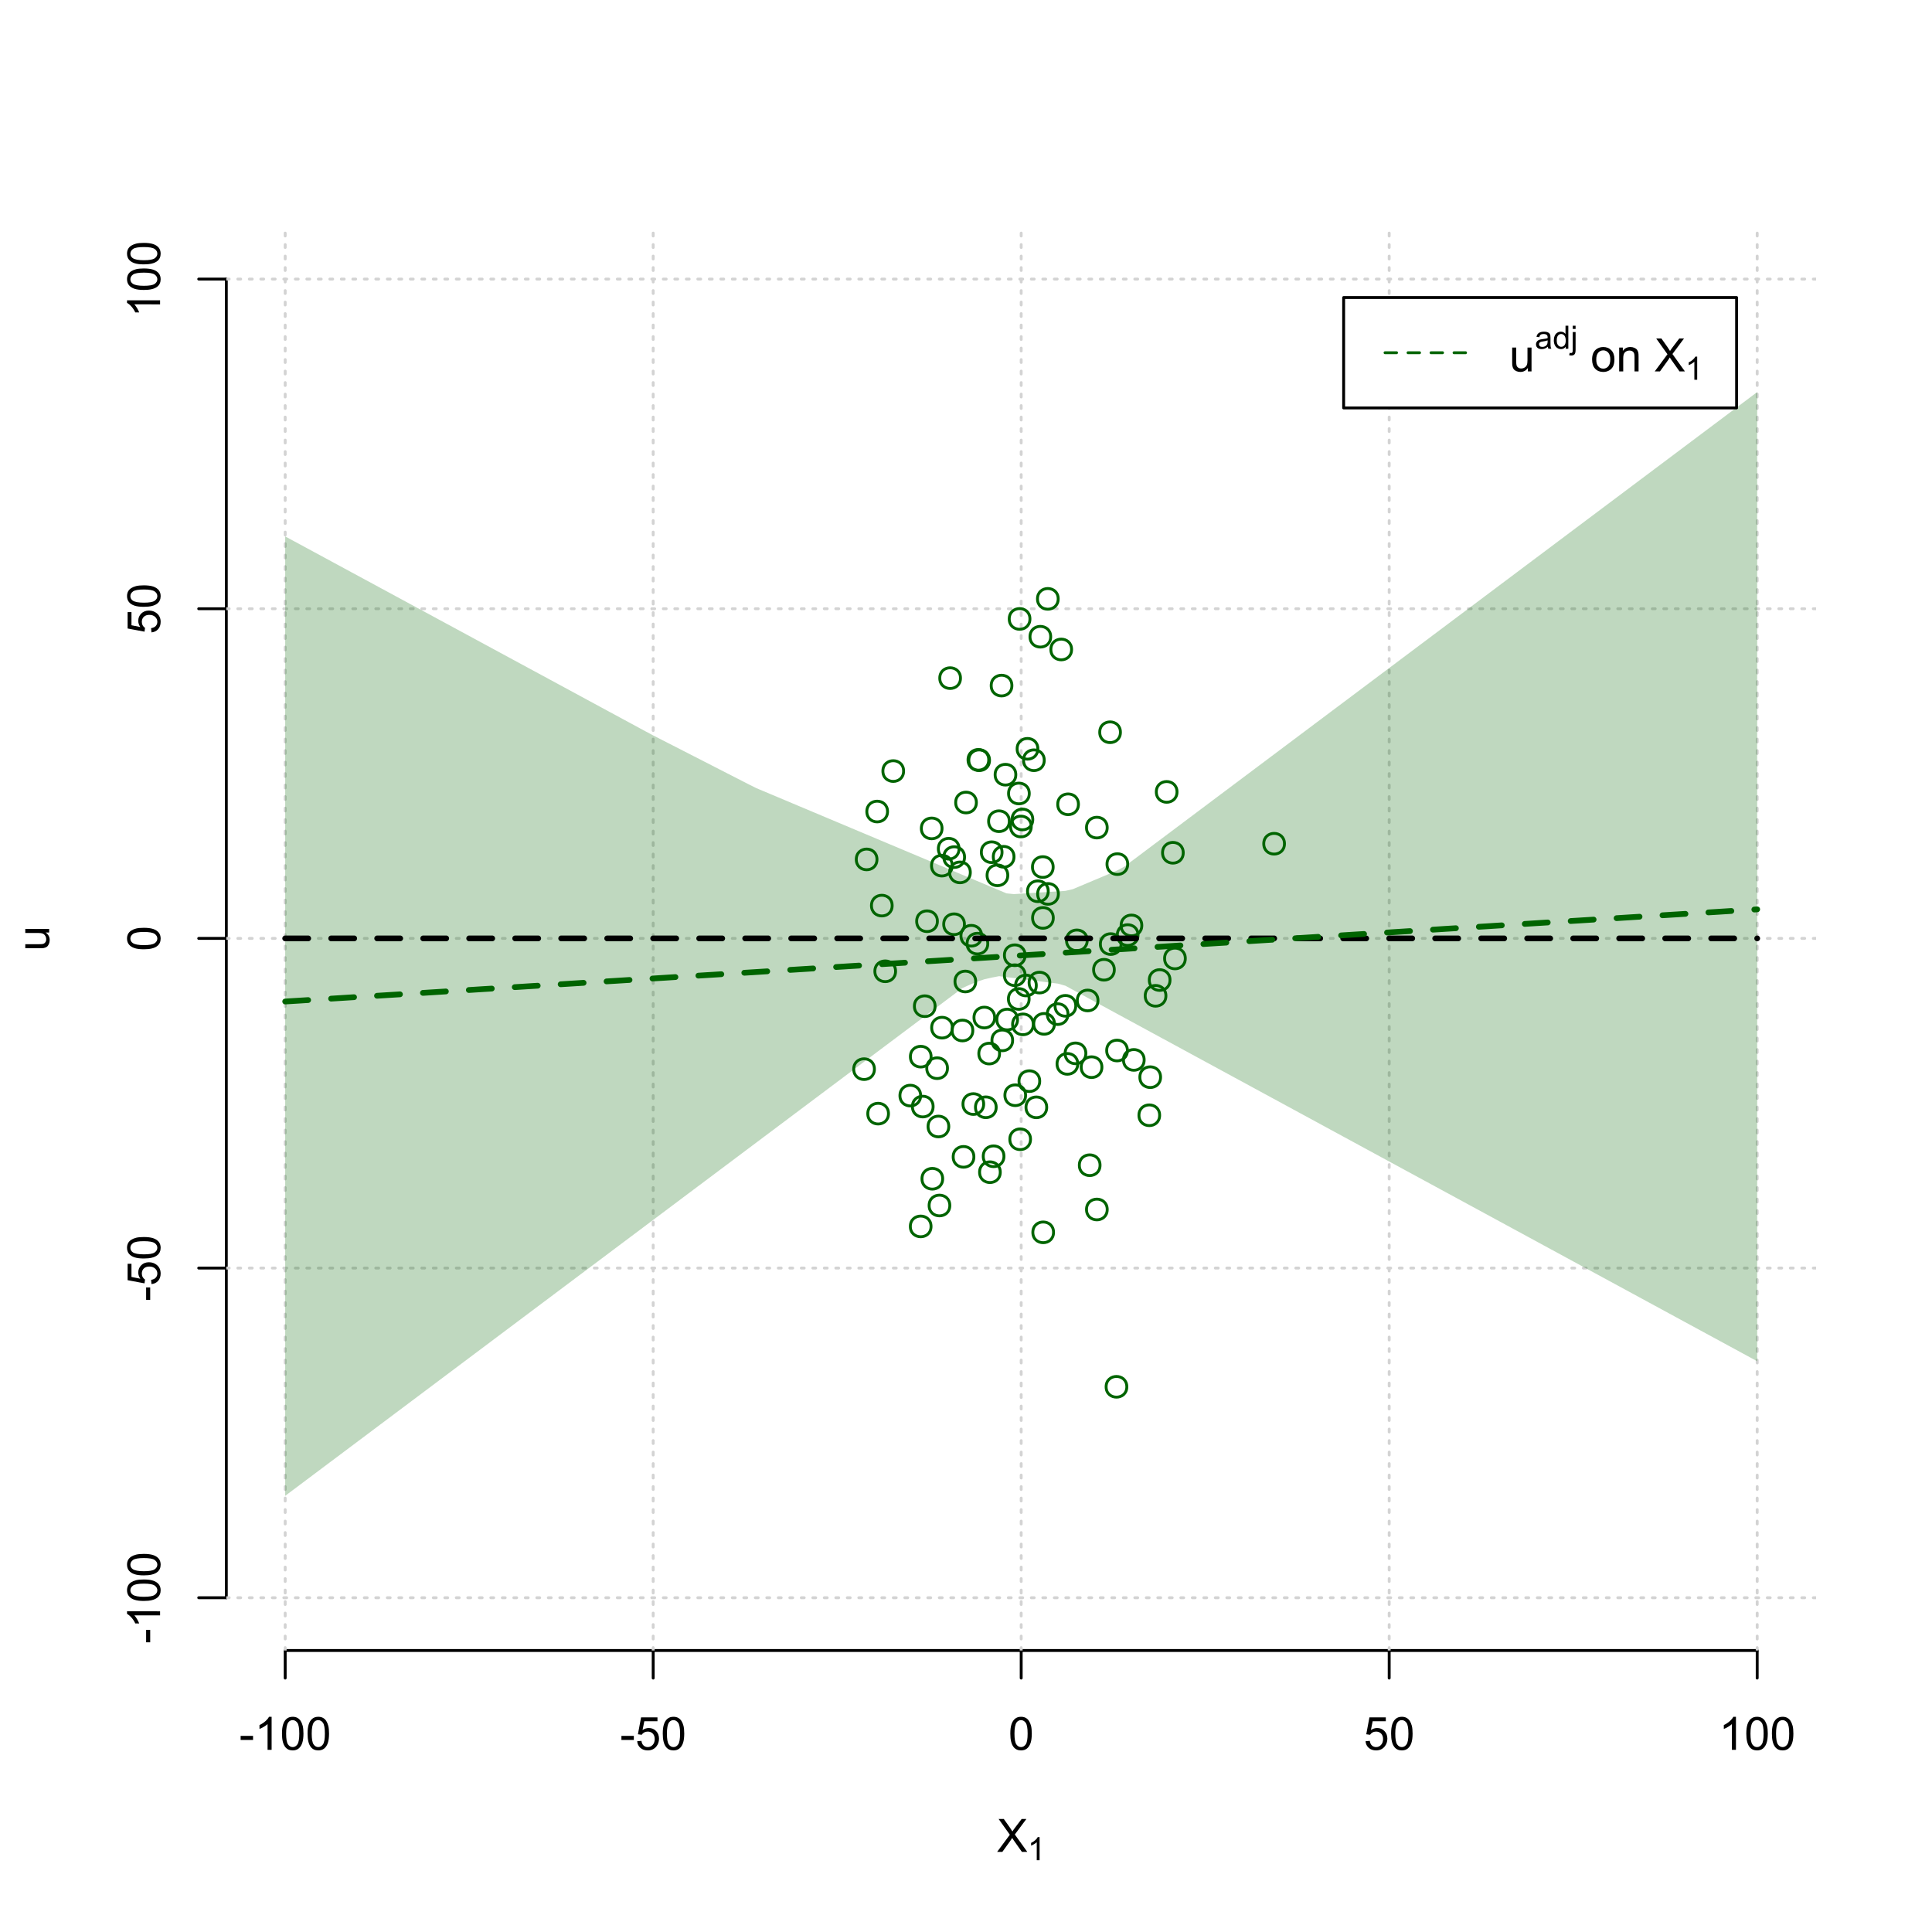 <?xml version="1.0" encoding="UTF-8"?>
<svg xmlns="http://www.w3.org/2000/svg" xmlns:xlink="http://www.w3.org/1999/xlink" width="504pt" height="504pt" viewBox="0 0 504 504" version="1.1">
<defs>
<g>
<symbol overflow="visible" id="glyph0-0">
<path style="stroke:none;" d="M 1.5 0 L 1.5 -7.5 L 7.5 -7.5 L 7.5 0 Z M 1.688 -0.188 L 7.312 -0.188 L 7.312 -7.312 L 1.688 -7.312 Z M 1.688 -0.188 "/>
</symbol>
<symbol overflow="visible" id="glyph0-1">
<path style="stroke:none;" d="M 0.055 0 L 3.375 -4.477 L 0.445 -8.59 L 1.797 -8.59 L 3.359 -6.387 C 3.68 -5.93 3.91 -5.578 4.047 -5.332 C 4.238 -5.645 4.465 -5.969 4.727 -6.312 L 6.457 -8.59 L 7.695 -8.59 L 4.676 -4.539 L 7.93 0 L 6.523 0 L 4.359 -3.062 C 4.238 -3.238 4.113 -3.43 3.984 -3.641 C 3.789 -3.324 3.652 -3.109 3.574 -2.992 L 1.418 0 Z M 0.055 0 "/>
</symbol>
<symbol overflow="visible" id="glyph0-2">
<path style="stroke:none;" d="M 0.383 -2.578 L 0.383 -3.641 L 3.621 -3.641 L 3.621 -2.578 Z M 0.383 -2.578 "/>
</symbol>
<symbol overflow="visible" id="glyph0-3">
<path style="stroke:none;" d="M 4.469 0 L 3.414 0 L 3.414 -6.719 C 3.16 -6.477 2.828 -6.234 2.414 -5.996 C 2 -5.75 1.629 -5.57 1.305 -5.449 L 1.305 -6.469 C 1.895 -6.742 2.41 -7.078 2.852 -7.477 C 3.293 -7.871 3.605 -8.254 3.789 -8.625 L 4.469 -8.625 Z M 4.469 0 "/>
</symbol>
<symbol overflow="visible" id="glyph0-4">
<path style="stroke:none;" d="M 0.5 -4.234 C 0.496 -5.246 0.602 -6.062 0.812 -6.688 C 1.02 -7.305 1.328 -7.785 1.742 -8.121 C 2.148 -8.457 2.668 -8.625 3.297 -8.625 C 3.758 -8.625 4.164 -8.531 4.512 -8.348 C 4.855 -8.16 5.141 -7.891 5.371 -7.543 C 5.594 -7.191 5.773 -6.766 5.906 -6.266 C 6.035 -5.762 6.098 -5.086 6.102 -4.234 C 6.098 -3.227 5.996 -2.414 5.789 -1.797 C 5.578 -1.176 5.266 -0.695 4.859 -0.359 C 4.445 -0.02 3.926 0.145 3.297 0.148 C 2.465 0.145 1.816 -0.148 1.348 -0.742 C 0.781 -1.457 0.496 -2.621 0.5 -4.234 Z M 1.582 -4.234 C 1.582 -2.824 1.746 -1.887 2.074 -1.418 C 2.402 -0.949 2.809 -0.715 3.297 -0.719 C 3.777 -0.715 4.184 -0.949 4.52 -1.422 C 4.848 -1.887 5.016 -2.824 5.016 -4.234 C 5.016 -5.648 4.848 -6.59 4.52 -7.055 C 4.184 -7.516 3.773 -7.746 3.289 -7.75 C 2.801 -7.746 2.414 -7.543 2.125 -7.137 C 1.762 -6.613 1.582 -5.645 1.582 -4.234 Z M 1.582 -4.234 "/>
</symbol>
<symbol overflow="visible" id="glyph0-5">
<path style="stroke:none;" d="M 0.5 -2.25 L 1.605 -2.344 C 1.684 -1.805 1.871 -1.398 2.176 -1.125 C 2.473 -0.852 2.836 -0.715 3.258 -0.719 C 3.766 -0.715 4.195 -0.906 4.547 -1.293 C 4.898 -1.672 5.074 -2.18 5.074 -2.82 C 5.074 -3.414 4.902 -3.891 4.566 -4.242 C 4.227 -4.59 3.785 -4.762 3.242 -4.766 C 2.898 -4.762 2.594 -4.684 2.32 -4.531 C 2.047 -4.375 1.832 -4.176 1.676 -3.93 L 0.688 -4.062 L 1.516 -8.473 L 5.789 -8.473 L 5.789 -7.465 L 2.359 -7.465 L 1.898 -5.156 C 2.414 -5.516 2.953 -5.695 3.523 -5.695 C 4.27 -5.695 4.902 -5.434 5.422 -4.914 C 5.934 -4.395 6.191 -3.727 6.195 -2.914 C 6.191 -2.133 5.965 -1.461 5.516 -0.898 C 4.961 -0.199 4.211 0.145 3.258 0.148 C 2.477 0.145 1.836 -0.07 1.344 -0.508 C 0.844 -0.941 0.562 -1.523 0.5 -2.25 Z M 0.5 -2.25 "/>
</symbol>
<symbol overflow="visible" id="glyph0-6">
<path style="stroke:none;" d="M 4.867 0 L 4.867 -0.914 C 4.379 -0.211 3.723 0.141 2.895 0.141 C 2.527 0.141 2.184 0.07 1.867 -0.07 C 1.547 -0.211 1.309 -0.387 1.156 -0.602 C 1 -0.812 0.895 -1.074 0.832 -1.383 C 0.785 -1.59 0.762 -1.918 0.766 -2.367 L 0.766 -6.223 L 1.82 -6.223 L 1.82 -2.773 C 1.816 -2.219 1.84 -1.848 1.887 -1.656 C 1.949 -1.379 2.09 -1.16 2.309 -1.004 C 2.523 -0.84 2.789 -0.762 3.105 -0.766 C 3.418 -0.762 3.715 -0.844 3.996 -1.008 C 4.273 -1.172 4.469 -1.391 4.586 -1.672 C 4.699 -1.949 4.758 -2.355 4.758 -2.891 L 4.758 -6.223 L 5.812 -6.223 L 5.812 0 Z M 4.867 0 "/>
</symbol>
<symbol overflow="visible" id="glyph0-7">
<path style="stroke:none;" d=""/>
</symbol>
<symbol overflow="visible" id="glyph0-8">
<path style="stroke:none;" d="M 0.398 -3.109 C 0.398 -4.262 0.719 -5.117 1.359 -5.672 C 1.895 -6.133 2.547 -6.363 3.316 -6.363 C 4.172 -6.363 4.871 -6.082 5.414 -5.52 C 5.953 -4.957 6.223 -4.184 6.227 -3.199 C 6.223 -2.398 6.102 -1.766 5.867 -1.309 C 5.625 -0.848 5.277 -0.492 4.82 -0.238 C 4.359 0.016 3.859 0.141 3.316 0.141 C 2.441 0.141 1.734 -0.137 1.203 -0.695 C 0.664 -1.254 0.398 -2.059 0.398 -3.109 Z M 1.484 -3.109 C 1.48 -2.309 1.656 -1.711 2.004 -1.32 C 2.348 -0.922 2.785 -0.727 3.316 -0.727 C 3.84 -0.727 4.273 -0.926 4.621 -1.324 C 4.969 -1.723 5.145 -2.328 5.145 -3.148 C 5.145 -3.914 4.969 -4.496 4.617 -4.895 C 4.266 -5.289 3.832 -5.488 3.316 -5.492 C 2.785 -5.488 2.348 -5.293 2.004 -4.898 C 1.656 -4.5 1.48 -3.902 1.484 -3.109 Z M 1.484 -3.109 "/>
</symbol>
<symbol overflow="visible" id="glyph0-9">
<path style="stroke:none;" d="M 0.789 0 L 0.789 -6.223 L 1.742 -6.223 L 1.742 -5.336 C 2.195 -6.02 2.855 -6.363 3.719 -6.363 C 4.09 -6.363 4.434 -6.293 4.754 -6.16 C 5.066 -6.023 5.305 -5.848 5.461 -5.633 C 5.617 -5.41 5.727 -5.152 5.789 -4.852 C 5.828 -4.656 5.848 -4.312 5.848 -3.828 L 5.848 0 L 4.793 0 L 4.793 -3.785 C 4.793 -4.215 4.75 -4.535 4.668 -4.75 C 4.586 -4.961 4.441 -5.129 4.234 -5.258 C 4.023 -5.383 3.777 -5.449 3.5 -5.449 C 3.047 -5.449 2.66 -5.305 2.332 -5.02 C 2.004 -4.734 1.84 -4.195 1.844 -3.398 L 1.844 0 Z M 0.789 0 "/>
</symbol>
<symbol overflow="visible" id="glyph1-0">
<path style="stroke:none;" d="M 1.051 0 L 1.051 -5.25 L 5.25 -5.25 L 5.25 0 Z M 1.18 -0.133 L 5.117 -0.133 L 5.117 -5.117 L 1.18 -5.117 Z M 1.18 -0.133 "/>
</symbol>
<symbol overflow="visible" id="glyph1-1">
<path style="stroke:none;" d="M 3.129 0 L 2.391 0 L 2.391 -4.703 C 2.211 -4.531 1.977 -4.363 1.691 -4.195 C 1.398 -4.023 1.141 -3.895 0.914 -3.812 L 0.914 -4.527 C 1.328 -4.719 1.688 -4.953 1.996 -5.234 C 2.305 -5.508 2.523 -5.777 2.652 -6.039 L 3.129 -6.039 Z M 3.129 0 "/>
</symbol>
<symbol overflow="visible" id="glyph1-2">
<path style="stroke:none;" d="M 3.395 -0.539 C 3.117 -0.305 2.855 -0.137 2.605 -0.043 C 2.352 0.051 2.082 0.094 1.793 0.098 C 1.312 0.094 0.941 -0.02 0.688 -0.25 C 0.43 -0.48 0.305 -0.781 0.305 -1.148 C 0.305 -1.359 0.352 -1.551 0.449 -1.73 C 0.543 -1.902 0.668 -2.047 0.828 -2.156 C 0.984 -2.262 1.164 -2.34 1.363 -2.398 C 1.504 -2.434 1.723 -2.473 2.02 -2.512 C 2.609 -2.578 3.047 -2.664 3.336 -2.766 C 3.336 -2.867 3.34 -2.93 3.34 -2.957 C 3.34 -3.258 3.27 -3.469 3.129 -3.594 C 2.941 -3.758 2.66 -3.844 2.289 -3.844 C 1.941 -3.844 1.684 -3.781 1.52 -3.66 C 1.348 -3.535 1.227 -3.32 1.152 -3.016 L 0.43 -3.113 C 0.492 -3.418 0.602 -3.668 0.754 -3.863 C 0.902 -4.051 1.121 -4.199 1.406 -4.301 C 1.688 -4.402 2.016 -4.453 2.395 -4.453 C 2.766 -4.453 3.066 -4.406 3.301 -4.32 C 3.527 -4.23 3.699 -4.121 3.812 -3.992 C 3.918 -3.855 3.996 -3.691 4.043 -3.492 C 4.066 -3.363 4.078 -3.133 4.082 -2.809 L 4.082 -1.824 C 4.078 -1.137 4.094 -0.703 4.129 -0.523 C 4.156 -0.336 4.219 -0.164 4.316 0 L 3.543 0 C 3.465 -0.152 3.414 -0.332 3.395 -0.539 Z M 3.336 -2.188 C 3.062 -2.074 2.66 -1.98 2.129 -1.906 C 1.82 -1.859 1.605 -1.812 1.484 -1.758 C 1.355 -1.703 1.258 -1.621 1.191 -1.52 C 1.121 -1.41 1.09 -1.293 1.09 -1.168 C 1.09 -0.969 1.164 -0.805 1.312 -0.676 C 1.461 -0.543 1.68 -0.48 1.969 -0.48 C 2.25 -0.48 2.5 -0.539 2.727 -0.664 C 2.945 -0.785 3.109 -0.957 3.215 -1.176 C 3.293 -1.34 3.332 -1.586 3.336 -1.914 Z M 3.336 -2.188 "/>
</symbol>
<symbol overflow="visible" id="glyph1-3">
<path style="stroke:none;" d="M 3.379 0 L 3.379 -0.551 C 3.102 -0.121 2.695 0.094 2.16 0.098 C 1.812 0.094 1.492 0 1.203 -0.188 C 0.906 -0.379 0.68 -0.645 0.523 -0.988 C 0.359 -1.328 0.281 -1.723 0.285 -2.172 C 0.281 -2.605 0.355 -3 0.504 -3.355 C 0.648 -3.707 0.863 -3.977 1.156 -4.168 C 1.441 -4.355 1.766 -4.453 2.129 -4.453 C 2.387 -4.453 2.621 -4.395 2.828 -4.285 C 3.031 -4.172 3.199 -4.031 3.332 -3.855 L 3.332 -6.012 L 4.066 -6.012 L 4.066 0 Z M 1.047 -2.172 C 1.043 -1.613 1.16 -1.195 1.398 -0.922 C 1.629 -0.641 1.906 -0.504 2.23 -0.508 C 2.551 -0.504 2.824 -0.637 3.051 -0.902 C 3.273 -1.168 3.387 -1.57 3.391 -2.113 C 3.387 -2.707 3.273 -3.145 3.047 -3.426 C 2.816 -3.703 2.531 -3.844 2.199 -3.844 C 1.867 -3.844 1.594 -3.707 1.375 -3.441 C 1.152 -3.168 1.043 -2.746 1.047 -2.172 Z M 1.047 -2.172 "/>
</symbol>
<symbol overflow="visible" id="glyph1-4">
<path style="stroke:none;" d="M 0.551 -5.156 L 0.551 -6.012 L 1.289 -6.012 L 1.289 -5.156 Z M -0.387 1.691 L -0.246 1.062 C -0.098 1.098 0.016 1.117 0.102 1.121 C 0.25 1.117 0.363 1.066 0.438 0.969 C 0.512 0.867 0.551 0.621 0.551 0.223 L 0.551 -4.355 L 1.289 -4.355 L 1.289 0.238 C 1.289 0.773 1.219 1.148 1.078 1.359 C 0.898 1.633 0.602 1.77 0.191 1.77 C -0.008 1.77 -0.199 1.742 -0.387 1.691 Z M -0.387 1.691 "/>
</symbol>
<symbol overflow="visible" id="glyph2-0">
<path style="stroke:none;" d="M 0 -1.5 L -7.5 -1.5 L -7.5 -7.5 L 0 -7.5 Z M -0.188 -1.688 L -0.188 -7.312 L -7.312 -7.312 L -7.312 -1.688 Z M -0.188 -1.688 "/>
</symbol>
<symbol overflow="visible" id="glyph2-1">
<path style="stroke:none;" d="M 0 -4.867 L -0.914 -4.867 C -0.211 -4.379 0.141 -3.723 0.141 -2.895 C 0.141 -2.527 0.07 -2.184 -0.07 -1.867 C -0.211 -1.547 -0.387 -1.309 -0.598 -1.156 C -0.809 -1 -1.07 -0.895 -1.383 -0.832 C -1.59 -0.789 -1.918 -0.766 -2.367 -0.77 L -6.223 -0.77 L -6.223 -1.824 L -2.773 -1.824 C -2.219 -1.82 -1.848 -1.844 -1.656 -1.887 C -1.379 -1.949 -1.16 -2.09 -1.004 -2.309 C -0.84 -2.523 -0.762 -2.789 -0.766 -3.105 C -0.762 -3.418 -0.844 -3.715 -1.008 -3.996 C -1.172 -4.273 -1.391 -4.469 -1.672 -4.586 C -1.945 -4.699 -2.352 -4.758 -2.887 -4.758 L -6.223 -4.758 L -6.223 -5.812 L 0 -5.812 Z M 0 -4.867 "/>
</symbol>
<symbol overflow="visible" id="glyph2-2">
<path style="stroke:none;" d="M -2.578 -0.383 L -3.641 -0.383 L -3.641 -3.621 L -2.578 -3.621 Z M -2.578 -0.383 "/>
</symbol>
<symbol overflow="visible" id="glyph2-3">
<path style="stroke:none;" d="M 0 -4.469 L 0 -3.414 L -6.719 -3.418 C -6.477 -3.16 -6.234 -2.828 -5.996 -2.418 C -5.75 -2.004 -5.57 -1.633 -5.449 -1.309 L -6.469 -1.309 C -6.742 -1.895 -7.078 -2.41 -7.477 -2.852 C -7.871 -3.293 -8.254 -3.605 -8.625 -3.793 L -8.625 -4.473 Z M 0 -4.469 "/>
</symbol>
<symbol overflow="visible" id="glyph2-4">
<path style="stroke:none;" d="M -4.234 -0.5 C -5.246 -0.496 -6.062 -0.602 -6.688 -0.812 C -7.305 -1.02 -7.785 -1.328 -8.121 -1.742 C -8.457 -2.152 -8.625 -2.672 -8.625 -3.301 C -8.625 -3.758 -8.531 -4.164 -8.348 -4.512 C -8.16 -4.859 -7.891 -5.145 -7.543 -5.371 C -7.191 -5.594 -6.766 -5.773 -6.266 -5.906 C -5.762 -6.035 -5.086 -6.098 -4.234 -6.102 C -3.223 -6.098 -2.41 -5.996 -1.793 -5.789 C -1.176 -5.578 -0.695 -5.266 -0.359 -4.859 C -0.02 -4.445 0.145 -3.926 0.148 -3.297 C 0.145 -2.465 -0.148 -1.816 -0.742 -1.348 C -1.457 -0.781 -2.621 -0.496 -4.234 -0.5 Z M -4.234 -1.582 C -2.824 -1.582 -1.887 -1.746 -1.418 -2.074 C -0.949 -2.402 -0.715 -2.809 -0.719 -3.297 C -0.715 -3.777 -0.949 -4.184 -1.422 -4.52 C -1.887 -4.848 -2.824 -5.016 -4.234 -5.016 C -5.648 -5.016 -6.59 -4.848 -7.055 -4.52 C -7.516 -4.188 -7.746 -3.777 -7.75 -3.289 C -7.746 -2.801 -7.543 -2.414 -7.137 -2.129 C -6.613 -1.762 -5.645 -1.582 -4.234 -1.582 Z M -4.234 -1.582 "/>
</symbol>
<symbol overflow="visible" id="glyph2-5">
<path style="stroke:none;" d="M -2.25 -0.5 L -2.344 -1.605 C -1.805 -1.684 -1.398 -1.871 -1.125 -2.176 C -0.852 -2.473 -0.715 -2.836 -0.719 -3.258 C -0.715 -3.766 -0.906 -4.195 -1.293 -4.547 C -1.672 -4.898 -2.18 -5.074 -2.816 -5.074 C -3.414 -5.074 -3.891 -4.902 -4.242 -4.566 C -4.59 -4.227 -4.762 -3.785 -4.766 -3.242 C -4.762 -2.898 -4.684 -2.594 -4.531 -2.32 C -4.375 -2.047 -4.176 -1.832 -3.93 -1.676 L -4.062 -0.688 L -8.473 -1.52 L -8.473 -5.789 L -7.465 -5.789 L -7.465 -2.363 L -5.156 -1.898 C -5.516 -2.414 -5.695 -2.953 -5.695 -3.523 C -5.695 -4.27 -5.434 -4.902 -4.914 -5.422 C -4.395 -5.934 -3.727 -6.191 -2.91 -6.195 C -2.133 -6.191 -1.461 -5.965 -0.895 -5.516 C -0.199 -4.961 0.145 -4.211 0.148 -3.258 C 0.145 -2.477 -0.07 -1.836 -0.508 -1.344 C -0.941 -0.848 -1.523 -0.566 -2.25 -0.5 Z M -2.25 -0.5 "/>
</symbol>
</g>
<clipPath id="clip1">
  <path d="M 74 59.039 L 75 59.039 L 75 430.559 L 74 430.559 Z M 74 59.039 "/>
</clipPath>
<clipPath id="clip2">
  <path d="M 170 59.039 L 171 59.039 L 171 430.559 L 170 430.559 Z M 170 59.039 "/>
</clipPath>
<clipPath id="clip3">
  <path d="M 266 59.039 L 267 59.039 L 267 430.559 L 266 430.559 Z M 266 59.039 "/>
</clipPath>
<clipPath id="clip4">
  <path d="M 362 59.039 L 363 59.039 L 363 430.559 L 362 430.559 Z M 362 59.039 "/>
</clipPath>
<clipPath id="clip5">
  <path d="M 458 59.039 L 459 59.039 L 459 430.559 L 458 430.559 Z M 458 59.039 "/>
</clipPath>
<clipPath id="clip6">
  <path d="M 59.039 416 L 473.758 416 L 473.758 418 L 59.039 418 Z M 59.039 416 "/>
</clipPath>
<clipPath id="clip7">
  <path d="M 59.039 330 L 473.758 330 L 473.758 332 L 59.039 332 Z M 59.039 330 "/>
</clipPath>
<clipPath id="clip8">
  <path d="M 59.039 244 L 473.758 244 L 473.758 246 L 59.039 246 Z M 59.039 244 "/>
</clipPath>
<clipPath id="clip9">
  <path d="M 59.039 158 L 473.758 158 L 473.758 160 L 59.039 160 Z M 59.039 158 "/>
</clipPath>
<clipPath id="clip10">
  <path d="M 59.039 72 L 473.758 72 L 473.758 74 L 59.039 74 Z M 59.039 72 "/>
</clipPath>
</defs>
<g id="surface3516">
<rect x="0" y="0" width="504" height="504" style="fill:rgb(100%,100%,100%);fill-opacity:1;stroke:none;"/>
<g style="fill:rgb(0%,0%,0%);fill-opacity:1;">
  <use xlink:href="#glyph0-1" x="260.062" y="483.102"/>
</g>
<g style="fill:rgb(0%,0%,0%);fill-opacity:1;">
  <use xlink:href="#glyph1-1" x="268.066" y="485.281"/>
</g>
<g style="fill:rgb(0%,0%,0%);fill-opacity:1;">
  <use xlink:href="#glyph2-1" x="12.82" y="248.137"/>
</g>
<path style="fill:none;stroke-width:0.75;stroke-linecap:round;stroke-linejoin:round;stroke:rgb(0%,0%,0%);stroke-opacity:1;stroke-miterlimit:10;" d="M 74.398 430.559 L 458.398 430.559 "/>
<path style="fill:none;stroke-width:0.75;stroke-linecap:round;stroke-linejoin:round;stroke:rgb(0%,0%,0%);stroke-opacity:1;stroke-miterlimit:10;" d="M 74.398 430.559 L 74.398 437.762 "/>
<path style="fill:none;stroke-width:0.75;stroke-linecap:round;stroke-linejoin:round;stroke:rgb(0%,0%,0%);stroke-opacity:1;stroke-miterlimit:10;" d="M 170.398 430.559 L 170.398 437.762 "/>
<path style="fill:none;stroke-width:0.75;stroke-linecap:round;stroke-linejoin:round;stroke:rgb(0%,0%,0%);stroke-opacity:1;stroke-miterlimit:10;" d="M 266.398 430.559 L 266.398 437.762 "/>
<path style="fill:none;stroke-width:0.75;stroke-linecap:round;stroke-linejoin:round;stroke:rgb(0%,0%,0%);stroke-opacity:1;stroke-miterlimit:10;" d="M 362.398 430.559 L 362.398 437.762 "/>
<path style="fill:none;stroke-width:0.75;stroke-linecap:round;stroke-linejoin:round;stroke:rgb(0%,0%,0%);stroke-opacity:1;stroke-miterlimit:10;" d="M 458.398 430.559 L 458.398 437.762 "/>
<g style="fill:rgb(0%,0%,0%);fill-opacity:1;">
  <use xlink:href="#glyph0-2" x="62.391" y="456.48"/>
  <use xlink:href="#glyph0-3" x="66.387" y="456.48"/>
  <use xlink:href="#glyph0-4" x="73.061" y="456.48"/>
  <use xlink:href="#glyph0-4" x="79.734" y="456.48"/>
</g>
<g style="fill:rgb(0%,0%,0%);fill-opacity:1;">
  <use xlink:href="#glyph0-2" x="161.727" y="456.48"/>
  <use xlink:href="#glyph0-5" x="165.723" y="456.48"/>
  <use xlink:href="#glyph0-4" x="172.396" y="456.48"/>
</g>
<g style="fill:rgb(0%,0%,0%);fill-opacity:1;">
  <use xlink:href="#glyph0-4" x="263.062" y="456.48"/>
</g>
<g style="fill:rgb(0%,0%,0%);fill-opacity:1;">
  <use xlink:href="#glyph0-5" x="355.727" y="456.48"/>
  <use xlink:href="#glyph0-4" x="362.4" y="456.48"/>
</g>
<g style="fill:rgb(0%,0%,0%);fill-opacity:1;">
  <use xlink:href="#glyph0-3" x="448.387" y="456.48"/>
  <use xlink:href="#glyph0-4" x="455.061" y="456.48"/>
  <use xlink:href="#glyph0-4" x="461.734" y="456.48"/>
</g>
<path style="fill:none;stroke-width:0.75;stroke-linecap:round;stroke-linejoin:round;stroke:rgb(0%,0%,0%);stroke-opacity:1;stroke-miterlimit:10;" d="M 59.039 416.801 L 59.039 72.801 "/>
<path style="fill:none;stroke-width:0.75;stroke-linecap:round;stroke-linejoin:round;stroke:rgb(0%,0%,0%);stroke-opacity:1;stroke-miterlimit:10;" d="M 59.039 416.801 L 51.84 416.801 "/>
<path style="fill:none;stroke-width:0.75;stroke-linecap:round;stroke-linejoin:round;stroke:rgb(0%,0%,0%);stroke-opacity:1;stroke-miterlimit:10;" d="M 59.039 330.801 L 51.84 330.801 "/>
<path style="fill:none;stroke-width:0.75;stroke-linecap:round;stroke-linejoin:round;stroke:rgb(0%,0%,0%);stroke-opacity:1;stroke-miterlimit:10;" d="M 59.039 244.801 L 51.84 244.801 "/>
<path style="fill:none;stroke-width:0.75;stroke-linecap:round;stroke-linejoin:round;stroke:rgb(0%,0%,0%);stroke-opacity:1;stroke-miterlimit:10;" d="M 59.039 158.801 L 51.84 158.801 "/>
<path style="fill:none;stroke-width:0.75;stroke-linecap:round;stroke-linejoin:round;stroke:rgb(0%,0%,0%);stroke-opacity:1;stroke-miterlimit:10;" d="M 59.039 72.801 L 51.84 72.801 "/>
<g style="fill:rgb(0%,0%,0%);fill-opacity:1;">
  <use xlink:href="#glyph2-2" x="41.762" y="428.809"/>
  <use xlink:href="#glyph2-3" x="41.762" y="424.812"/>
  <use xlink:href="#glyph2-4" x="41.762" y="418.139"/>
  <use xlink:href="#glyph2-4" x="41.762" y="411.465"/>
</g>
<g style="fill:rgb(0%,0%,0%);fill-opacity:1;">
  <use xlink:href="#glyph2-2" x="41.762" y="339.473"/>
  <use xlink:href="#glyph2-5" x="41.762" y="335.477"/>
  <use xlink:href="#glyph2-4" x="41.762" y="328.803"/>
</g>
<g style="fill:rgb(0%,0%,0%);fill-opacity:1;">
  <use xlink:href="#glyph2-4" x="41.762" y="248.137"/>
</g>
<g style="fill:rgb(0%,0%,0%);fill-opacity:1;">
  <use xlink:href="#glyph2-5" x="41.762" y="165.473"/>
  <use xlink:href="#glyph2-4" x="41.762" y="158.799"/>
</g>
<g style="fill:rgb(0%,0%,0%);fill-opacity:1;">
  <use xlink:href="#glyph2-3" x="41.762" y="82.812"/>
  <use xlink:href="#glyph2-4" x="41.762" y="76.139"/>
  <use xlink:href="#glyph2-4" x="41.762" y="69.465"/>
</g>
<g clip-path="url(#clip1)" clip-rule="nonzero">
<path style="fill:none;stroke-width:0.75;stroke-linecap:round;stroke-linejoin:round;stroke:rgb(82.745%,82.745%,82.745%);stroke-opacity:1;stroke-dasharray:0.75,2.25;stroke-miterlimit:10;" d="M 74.398 430.559 L 74.398 59.039 "/>
</g>
<g clip-path="url(#clip2)" clip-rule="nonzero">
<path style="fill:none;stroke-width:0.75;stroke-linecap:round;stroke-linejoin:round;stroke:rgb(82.745%,82.745%,82.745%);stroke-opacity:1;stroke-dasharray:0.75,2.25;stroke-miterlimit:10;" d="M 170.398 430.559 L 170.398 59.039 "/>
</g>
<g clip-path="url(#clip3)" clip-rule="nonzero">
<path style="fill:none;stroke-width:0.75;stroke-linecap:round;stroke-linejoin:round;stroke:rgb(82.745%,82.745%,82.745%);stroke-opacity:1;stroke-dasharray:0.75,2.25;stroke-miterlimit:10;" d="M 266.398 430.559 L 266.398 59.039 "/>
</g>
<g clip-path="url(#clip4)" clip-rule="nonzero">
<path style="fill:none;stroke-width:0.75;stroke-linecap:round;stroke-linejoin:round;stroke:rgb(82.745%,82.745%,82.745%);stroke-opacity:1;stroke-dasharray:0.75,2.25;stroke-miterlimit:10;" d="M 362.398 430.559 L 362.398 59.039 "/>
</g>
<g clip-path="url(#clip5)" clip-rule="nonzero">
<path style="fill:none;stroke-width:0.75;stroke-linecap:round;stroke-linejoin:round;stroke:rgb(82.745%,82.745%,82.745%);stroke-opacity:1;stroke-dasharray:0.75,2.25;stroke-miterlimit:10;" d="M 458.398 430.559 L 458.398 59.039 "/>
</g>
<g clip-path="url(#clip6)" clip-rule="nonzero">
<path style="fill:none;stroke-width:0.75;stroke-linecap:round;stroke-linejoin:round;stroke:rgb(82.745%,82.745%,82.745%);stroke-opacity:1;stroke-dasharray:0.75,2.25;stroke-miterlimit:10;" d="M 59.039 416.801 L 473.762 416.801 "/>
</g>
<g clip-path="url(#clip7)" clip-rule="nonzero">
<path style="fill:none;stroke-width:0.75;stroke-linecap:round;stroke-linejoin:round;stroke:rgb(82.745%,82.745%,82.745%);stroke-opacity:1;stroke-dasharray:0.75,2.25;stroke-miterlimit:10;" d="M 59.039 330.801 L 473.762 330.801 "/>
</g>
<g clip-path="url(#clip8)" clip-rule="nonzero">
<path style="fill:none;stroke-width:0.75;stroke-linecap:round;stroke-linejoin:round;stroke:rgb(82.745%,82.745%,82.745%);stroke-opacity:1;stroke-dasharray:0.75,2.25;stroke-miterlimit:10;" d="M 59.039 244.801 L 473.762 244.801 "/>
</g>
<g clip-path="url(#clip9)" clip-rule="nonzero">
<path style="fill:none;stroke-width:0.75;stroke-linecap:round;stroke-linejoin:round;stroke:rgb(82.745%,82.745%,82.745%);stroke-opacity:1;stroke-dasharray:0.75,2.25;stroke-miterlimit:10;" d="M 59.039 158.801 L 473.762 158.801 "/>
</g>
<g clip-path="url(#clip10)" clip-rule="nonzero">
<path style="fill:none;stroke-width:0.75;stroke-linecap:round;stroke-linejoin:round;stroke:rgb(82.745%,82.745%,82.745%);stroke-opacity:1;stroke-dasharray:0.75,2.25;stroke-miterlimit:10;" d="M 59.039 72.801 L 473.762 72.801 "/>
</g>
<path style=" stroke:none;fill-rule:nonzero;fill:rgb(0%,39.216%,0%);fill-opacity:0.251;" d="M 74.398 72.801 L 74.398 139.934 L 76.32 140.973 L 78.238 142.008 L 80.16 143.047 L 82.078 144.086 L 85.922 146.164 L 87.84 147.203 L 89.762 148.242 L 91.68 149.281 L 93.602 150.32 L 95.52 151.359 L 97.441 152.395 L 99.359 153.434 L 101.281 154.473 L 103.199 155.512 L 105.121 156.551 L 107.039 157.59 L 108.961 158.629 L 110.879 159.668 L 112.801 160.707 L 114.719 161.746 L 116.641 162.785 L 118.559 163.82 L 120.48 164.859 L 122.398 165.898 L 124.32 166.938 L 126.238 167.977 L 128.16 169.016 L 130.078 170.055 L 133.922 172.133 L 135.84 173.172 L 137.762 174.211 L 139.68 175.246 L 141.602 176.285 L 143.52 177.324 L 145.441 178.363 L 147.359 179.402 L 149.281 180.441 L 151.199 181.48 L 153.121 182.52 L 155.039 183.559 L 156.961 184.598 L 158.879 185.637 L 160.801 186.672 L 162.719 187.711 L 164.641 188.75 L 166.559 189.789 L 168.48 190.828 L 170.398 191.848 L 172.32 192.832 L 174.238 193.816 L 176.16 194.797 L 178.078 195.781 L 180 196.766 L 181.922 197.746 L 183.84 198.73 L 185.762 199.715 L 187.68 200.699 L 189.602 201.68 L 191.52 202.664 L 193.441 203.648 L 195.359 204.633 L 197.281 205.59 L 199.199 206.398 L 201.121 207.207 L 203.039 208.012 L 204.961 208.82 L 206.879 209.629 L 208.801 210.438 L 210.719 211.242 L 212.641 212.051 L 214.559 212.859 L 216.48 213.668 L 218.398 214.473 L 220.32 215.281 L 222.238 216.09 L 224.16 216.898 L 226.078 217.703 L 229.922 219.32 L 231.84 220.129 L 233.762 220.934 L 235.68 221.742 L 237.602 222.551 L 239.52 223.355 L 241.441 224.164 L 243.359 224.973 L 245.281 225.781 L 247.199 226.586 L 249.121 227.395 L 251.039 228.203 L 252.961 229.012 L 254.879 229.816 L 256.801 230.625 L 258.719 231.434 L 260.641 232.242 L 262.559 233.047 L 264.48 233.246 L 266.398 233.125 L 268.32 233.004 L 270.238 232.883 L 272.16 232.766 L 274.078 232.645 L 277.922 232.402 L 279.84 231.965 L 281.762 231.16 L 283.68 230.352 L 285.602 229.543 L 287.52 228.734 L 289.441 227.926 L 291.359 227.117 L 293.281 226.094 L 295.199 224.652 L 297.121 223.215 L 299.039 221.773 L 300.961 220.332 L 302.879 218.895 L 304.801 217.453 L 306.719 216.016 L 308.641 214.574 L 310.559 213.137 L 312.48 211.695 L 314.398 210.258 L 316.32 208.816 L 318.238 207.375 L 320.16 205.938 L 322.078 204.496 L 324 203.059 L 325.922 201.617 L 327.84 200.18 L 329.762 198.738 L 331.68 197.297 L 333.602 195.859 L 335.52 194.418 L 337.441 192.98 L 339.359 191.539 L 341.281 190.102 L 343.199 188.66 L 345.121 187.223 L 347.039 185.781 L 348.961 184.34 L 350.879 182.902 L 352.801 181.461 L 354.719 180.023 L 356.641 178.582 L 358.559 177.145 L 360.48 175.703 L 362.398 174.266 L 364.32 172.824 L 366.238 171.383 L 368.16 169.945 L 370.078 168.504 L 372 167.066 L 373.922 165.625 L 375.84 164.188 L 377.762 162.746 L 379.68 161.305 L 381.602 159.867 L 383.52 158.426 L 385.441 156.988 L 387.359 155.547 L 389.281 154.109 L 391.199 152.668 L 393.121 151.23 L 395.039 149.789 L 396.961 148.348 L 398.879 146.91 L 400.801 145.469 L 402.719 144.031 L 404.641 142.59 L 406.559 141.152 L 408.48 139.711 L 410.398 138.27 L 412.32 136.832 L 414.238 135.391 L 416.16 133.953 L 418.078 132.512 L 420 131.074 L 421.922 129.633 L 423.84 128.195 L 425.762 126.754 L 427.68 125.312 L 429.602 123.875 L 431.52 122.434 L 433.441 120.996 L 435.359 119.555 L 437.281 118.117 L 439.199 116.676 L 441.121 115.234 L 443.039 113.797 L 444.961 112.355 L 446.879 110.918 L 448.801 109.477 L 450.719 108.039 L 452.641 106.598 L 454.559 105.16 L 456.48 103.719 L 458.398 102.277 L 458.398 72.801 L 458.398 416.801 L 458.398 355.109 L 456.48 354.066 L 454.559 353.023 L 452.641 351.98 L 450.719 350.941 L 448.801 349.898 L 446.879 348.855 L 444.961 347.812 L 443.039 346.77 L 441.121 345.73 L 439.199 344.688 L 437.281 343.645 L 435.359 342.602 L 433.441 341.559 L 431.52 340.52 L 429.602 339.477 L 427.68 338.434 L 425.762 337.391 L 423.84 336.348 L 421.922 335.309 L 418.078 333.223 L 416.16 332.18 L 414.238 331.137 L 412.32 330.098 L 410.398 329.055 L 408.48 328.012 L 406.559 326.969 L 404.641 325.93 L 402.719 324.887 L 400.801 323.844 L 398.879 322.801 L 396.961 321.758 L 395.039 320.719 L 393.121 319.676 L 391.199 318.633 L 389.281 317.59 L 387.359 316.547 L 385.441 315.508 L 383.52 314.465 L 381.602 313.422 L 379.68 312.379 L 377.762 311.336 L 375.84 310.297 L 373.922 309.254 L 370.078 307.168 L 368.16 306.129 L 366.238 305.086 L 364.32 304.043 L 362.398 303 L 360.48 301.957 L 358.559 300.918 L 356.641 299.875 L 354.719 298.832 L 352.801 297.789 L 350.879 296.746 L 348.961 295.707 L 347.039 294.664 L 345.121 293.621 L 343.199 292.578 L 341.281 291.535 L 339.359 290.496 L 337.441 289.453 L 335.52 288.41 L 333.602 287.367 L 331.68 286.328 L 329.762 285.285 L 327.84 284.242 L 325.922 283.199 L 324 282.156 L 322.078 281.117 L 320.16 280.074 L 318.238 279.031 L 316.32 277.988 L 314.398 276.945 L 312.48 275.906 L 310.559 274.863 L 308.641 273.82 L 306.719 272.777 L 304.801 271.734 L 302.879 270.695 L 300.961 269.652 L 299.039 268.609 L 297.121 267.566 L 295.199 266.523 L 293.281 265.484 L 291.359 264.441 L 289.441 263.398 L 287.52 262.355 L 285.602 261.316 L 283.68 260.273 L 281.762 259.23 L 279.84 258.188 L 277.922 257.145 L 276 256.605 L 274.078 256.359 L 272.16 256.117 L 270.238 255.875 L 268.32 255.629 L 266.398 255.387 L 264.48 255.141 L 262.559 254.898 L 260.641 254.652 L 258.719 255.027 L 256.801 255.461 L 254.879 256.094 L 252.961 256.898 L 251.039 257.766 L 249.121 259.207 L 247.199 260.645 L 245.281 262.086 L 243.359 263.523 L 241.441 264.965 L 239.52 266.402 L 237.602 267.844 L 235.68 269.285 L 233.762 270.723 L 231.84 272.164 L 229.922 273.602 L 228 275.043 L 226.078 276.48 L 224.16 277.922 L 222.238 279.363 L 220.32 280.801 L 218.398 282.242 L 216.48 283.68 L 214.559 285.121 L 212.641 286.559 L 210.719 288 L 208.801 289.438 L 206.879 290.879 L 204.961 292.32 L 203.039 293.758 L 201.121 295.199 L 199.199 296.637 L 197.281 298.078 L 195.359 299.516 L 193.441 300.957 L 191.52 302.398 L 189.602 303.836 L 187.68 305.277 L 185.762 306.715 L 183.84 308.156 L 181.922 309.594 L 180 311.035 L 178.078 312.473 L 176.16 313.914 L 174.238 315.355 L 172.32 316.793 L 170.398 318.234 L 168.48 319.672 L 166.559 321.113 L 164.641 322.551 L 162.719 323.992 L 160.801 325.43 L 158.879 326.871 L 156.961 328.312 L 155.039 329.75 L 153.121 331.191 L 151.199 332.629 L 149.281 334.07 L 147.359 335.508 L 145.441 336.949 L 143.52 338.391 L 141.602 339.828 L 139.68 341.27 L 137.762 342.707 L 135.84 344.148 L 133.922 345.586 L 132 347.027 L 130.078 348.465 L 128.16 349.906 L 126.238 351.348 L 124.32 352.785 L 122.398 354.227 L 120.48 355.664 L 118.559 357.105 L 116.641 358.543 L 114.719 359.984 L 112.801 361.426 L 110.879 362.863 L 108.961 364.305 L 107.039 365.742 L 105.121 367.184 L 103.199 368.621 L 101.281 370.062 L 99.359 371.5 L 97.441 372.941 L 95.52 374.383 L 93.602 375.82 L 91.68 377.262 L 89.762 378.699 L 87.84 380.141 L 85.922 381.578 L 82.078 384.461 L 80.16 385.898 L 78.238 387.34 L 76.32 388.777 L 74.398 390.219 L 74.398 416.801 Z M 74.398 72.801 "/>
<path style="fill:none;stroke-width:0.75;stroke-linecap:round;stroke-linejoin:round;stroke:rgb(0%,39.216%,0%);stroke-opacity:1;stroke-miterlimit:10;" d="M 288.84 315.52 C 288.84 319.121 283.438 319.121 283.438 315.52 C 283.438 311.918 288.84 311.918 288.84 315.52 "/>
<path style="fill:none;stroke-width:0.75;stroke-linecap:round;stroke-linejoin:round;stroke:rgb(0%,39.216%,0%);stroke-opacity:1;stroke-miterlimit:10;" d="M 235.723 201.148 C 235.723 204.746 230.32 204.746 230.32 201.148 C 230.32 197.547 235.723 197.547 235.723 201.148 "/>
<path style="fill:none;stroke-width:0.75;stroke-linecap:round;stroke-linejoin:round;stroke:rgb(0%,39.216%,0%);stroke-opacity:1;stroke-miterlimit:10;" d="M 245.914 307.504 C 245.914 311.102 240.516 311.102 240.516 307.504 C 240.516 303.902 245.914 303.902 245.914 307.504 "/>
<path style="fill:none;stroke-width:0.75;stroke-linecap:round;stroke-linejoin:round;stroke:rgb(0%,39.216%,0%);stroke-opacity:1;stroke-miterlimit:10;" d="M 259.48 265.445 C 259.48 269.043 254.082 269.043 254.082 265.445 C 254.082 261.844 259.48 261.844 259.48 265.445 "/>
<path style="fill:none;stroke-width:0.75;stroke-linecap:round;stroke-linejoin:round;stroke:rgb(0%,39.216%,0%);stroke-opacity:1;stroke-miterlimit:10;" d="M 268.504 206.992 C 268.504 210.594 263.102 210.594 263.102 206.992 C 263.102 203.391 268.504 203.391 268.504 206.992 "/>
<path style="fill:none;stroke-width:0.75;stroke-linecap:round;stroke-linejoin:round;stroke:rgb(0%,39.216%,0%);stroke-opacity:1;stroke-miterlimit:10;" d="M 251.59 241.105 C 251.59 244.707 246.188 244.707 246.188 241.105 C 246.188 237.508 251.59 237.508 251.59 241.105 "/>
<path style="fill:none;stroke-width:0.75;stroke-linecap:round;stroke-linejoin:round;stroke:rgb(0%,39.216%,0%);stroke-opacity:1;stroke-miterlimit:10;" d="M 269.023 215.609 C 269.023 219.211 263.625 219.211 263.625 215.609 C 263.625 212.012 269.023 212.012 269.023 215.609 "/>
<path style="fill:none;stroke-width:0.75;stroke-linecap:round;stroke-linejoin:round;stroke:rgb(0%,39.216%,0%);stroke-opacity:1;stroke-miterlimit:10;" d="M 263.973 178.848 C 263.973 182.445 258.574 182.445 258.574 178.848 C 258.574 175.246 263.973 175.246 263.973 178.848 "/>
<path style="fill:none;stroke-width:0.75;stroke-linecap:round;stroke-linejoin:round;stroke:rgb(0%,39.216%,0%);stroke-opacity:1;stroke-miterlimit:10;" d="M 253.777 268.828 C 253.777 272.43 248.375 272.43 248.375 268.828 C 248.375 265.227 253.777 265.227 253.777 268.828 "/>
<path style="fill:none;stroke-width:0.75;stroke-linecap:round;stroke-linejoin:round;stroke:rgb(0%,39.216%,0%);stroke-opacity:1;stroke-miterlimit:10;" d="M 292.285 191.02 C 292.285 194.621 286.887 194.621 286.887 191.02 C 286.887 187.418 292.285 187.418 292.285 191.02 "/>
<path style="fill:none;stroke-width:0.75;stroke-linecap:round;stroke-linejoin:round;stroke:rgb(0%,39.216%,0%);stroke-opacity:1;stroke-miterlimit:10;" d="M 288.836 215.895 C 288.836 219.496 283.434 219.496 283.434 215.895 C 283.434 212.297 288.836 212.297 288.836 215.895 "/>
<path style="fill:none;stroke-width:0.75;stroke-linecap:round;stroke-linejoin:round;stroke:rgb(0%,39.216%,0%);stroke-opacity:1;stroke-miterlimit:10;" d="M 271.23 282.035 C 271.23 285.637 265.828 285.637 265.828 282.035 C 265.828 278.438 271.23 278.438 271.23 282.035 "/>
<path style="fill:none;stroke-width:0.75;stroke-linecap:round;stroke-linejoin:round;stroke:rgb(0%,39.216%,0%);stroke-opacity:1;stroke-miterlimit:10;" d="M 276.094 233.195 C 276.094 236.793 270.695 236.793 270.695 233.195 C 270.695 229.594 276.094 229.594 276.094 233.195 "/>
<path style="fill:none;stroke-width:0.75;stroke-linecap:round;stroke-linejoin:round;stroke:rgb(0%,39.216%,0%);stroke-opacity:1;stroke-miterlimit:10;" d="M 267.547 285.715 C 267.547 289.316 262.148 289.316 262.148 285.715 C 262.148 282.113 267.547 282.113 267.547 285.715 "/>
<path style="fill:none;stroke-width:0.75;stroke-linecap:round;stroke-linejoin:round;stroke:rgb(0%,39.216%,0%);stroke-opacity:1;stroke-miterlimit:10;" d="M 247.168 278.656 C 247.168 282.258 241.766 282.258 241.766 278.656 C 241.766 275.055 247.168 275.055 247.168 278.656 "/>
<path style="fill:none;stroke-width:0.75;stroke-linecap:round;stroke-linejoin:round;stroke:rgb(0%,39.216%,0%);stroke-opacity:1;stroke-miterlimit:10;" d="M 245.75 216.105 C 245.75 219.707 240.352 219.707 240.352 216.105 C 240.352 212.508 245.75 212.508 245.75 216.105 "/>
<path style="fill:none;stroke-width:0.75;stroke-linecap:round;stroke-linejoin:round;stroke:rgb(0%,39.216%,0%);stroke-opacity:1;stroke-miterlimit:10;" d="M 240.164 285.805 C 240.164 289.406 234.766 289.406 234.766 285.805 C 234.766 282.207 240.164 282.207 240.164 285.805 "/>
<path style="fill:none;stroke-width:0.75;stroke-linecap:round;stroke-linejoin:round;stroke:rgb(0%,39.216%,0%);stroke-opacity:1;stroke-miterlimit:10;" d="M 254.527 256.039 C 254.527 259.641 249.125 259.641 249.125 256.039 C 249.125 252.441 254.527 252.441 254.527 256.039 "/>
<path style="fill:none;stroke-width:0.75;stroke-linecap:round;stroke-linejoin:round;stroke:rgb(0%,39.216%,0%);stroke-opacity:1;stroke-miterlimit:10;" d="M 294.105 274.047 C 294.105 277.648 288.703 277.648 288.703 274.047 C 288.703 270.449 294.105 270.449 294.105 274.047 "/>
<path style="fill:none;stroke-width:0.75;stroke-linecap:round;stroke-linejoin:round;stroke:rgb(0%,39.216%,0%);stroke-opacity:1;stroke-miterlimit:10;" d="M 244.535 240.32 C 244.535 243.918 239.133 243.918 239.133 240.32 C 239.133 236.719 244.535 236.719 244.535 240.32 "/>
<path style="fill:none;stroke-width:0.75;stroke-linecap:round;stroke-linejoin:round;stroke:rgb(0%,39.216%,0%);stroke-opacity:1;stroke-miterlimit:10;" d="M 302.758 281.004 C 302.758 284.602 297.355 284.602 297.355 281.004 C 297.355 277.402 302.758 277.402 302.758 281.004 "/>
<path style="fill:none;stroke-width:0.75;stroke-linecap:round;stroke-linejoin:round;stroke:rgb(0%,39.216%,0%);stroke-opacity:1;stroke-miterlimit:10;" d="M 257.93 198.215 C 257.93 201.816 252.531 201.816 252.531 198.215 C 252.531 194.617 257.93 194.617 257.93 198.215 "/>
<path style="fill:none;stroke-width:0.75;stroke-linecap:round;stroke-linejoin:round;stroke:rgb(0%,39.216%,0%);stroke-opacity:1;stroke-miterlimit:10;" d="M 273.055 288.867 C 273.055 292.469 267.652 292.469 267.652 288.867 C 267.652 285.27 273.055 285.27 273.055 288.867 "/>
<path style="fill:none;stroke-width:0.75;stroke-linecap:round;stroke-linejoin:round;stroke:rgb(0%,39.216%,0%);stroke-opacity:1;stroke-miterlimit:10;" d="M 258.137 198.324 C 258.137 201.926 252.734 201.926 252.734 198.324 C 252.734 194.727 258.137 194.727 258.137 198.324 "/>
<path style="fill:none;stroke-width:0.75;stroke-linecap:round;stroke-linejoin:round;stroke:rgb(0%,39.216%,0%);stroke-opacity:1;stroke-miterlimit:10;" d="M 279.543 169.43 C 279.543 173.027 274.141 173.027 274.141 169.43 C 274.141 165.828 279.543 165.828 279.543 169.43 "/>
<path style="fill:none;stroke-width:0.75;stroke-linecap:round;stroke-linejoin:round;stroke:rgb(0%,39.216%,0%);stroke-opacity:1;stroke-miterlimit:10;" d="M 302.516 290.938 C 302.516 294.539 297.117 294.539 297.117 290.938 C 297.117 287.34 302.516 287.34 302.516 290.938 "/>
<path style="fill:none;stroke-width:0.75;stroke-linecap:round;stroke-linejoin:round;stroke:rgb(0%,39.216%,0%);stroke-opacity:1;stroke-miterlimit:10;" d="M 254.707 209.355 C 254.707 212.953 249.309 212.953 249.309 209.355 C 249.309 205.754 254.707 205.754 254.707 209.355 "/>
<path style="fill:none;stroke-width:0.75;stroke-linecap:round;stroke-linejoin:round;stroke:rgb(0%,39.216%,0%);stroke-opacity:1;stroke-miterlimit:10;" d="M 257.684 246.16 C 257.684 249.762 252.285 249.762 252.285 246.16 C 252.285 242.562 257.684 242.562 257.684 246.16 "/>
<path style="fill:none;stroke-width:0.75;stroke-linecap:round;stroke-linejoin:round;stroke:rgb(0%,39.216%,0%);stroke-opacity:1;stroke-miterlimit:10;" d="M 260.75 274.844 C 260.75 278.445 255.348 278.445 255.348 274.844 C 255.348 271.246 260.75 271.246 260.75 274.844 "/>
<path style="fill:none;stroke-width:0.75;stroke-linecap:round;stroke-linejoin:round;stroke:rgb(0%,39.216%,0%);stroke-opacity:1;stroke-miterlimit:10;" d="M 263.301 214.23 C 263.301 217.832 257.898 217.832 257.898 214.23 C 257.898 210.629 263.301 210.629 263.301 214.23 "/>
<path style="fill:none;stroke-width:0.75;stroke-linecap:round;stroke-linejoin:round;stroke:rgb(0%,39.216%,0%);stroke-opacity:1;stroke-miterlimit:10;" d="M 253.125 227.578 C 253.125 231.18 247.727 231.18 247.727 227.578 C 247.727 223.977 253.125 223.977 253.125 227.578 "/>
<path style="fill:none;stroke-width:0.75;stroke-linecap:round;stroke-linejoin:round;stroke:rgb(0%,39.216%,0%);stroke-opacity:1;stroke-miterlimit:10;" d="M 269.422 213.773 C 269.422 217.375 264.023 217.375 264.023 213.773 C 264.023 210.176 269.422 210.176 269.422 213.773 "/>
<path style="fill:none;stroke-width:0.75;stroke-linecap:round;stroke-linejoin:round;stroke:rgb(0%,39.216%,0%);stroke-opacity:1;stroke-miterlimit:10;" d="M 264.52 223.508 C 264.52 227.105 259.121 227.105 259.121 223.508 C 259.121 219.906 264.52 219.906 264.52 223.508 "/>
<path style="fill:none;stroke-width:0.75;stroke-linecap:round;stroke-linejoin:round;stroke:rgb(0%,39.216%,0%);stroke-opacity:1;stroke-miterlimit:10;" d="M 296.875 243.926 C 296.875 247.527 291.473 247.527 291.473 243.926 C 291.473 240.328 296.875 240.328 296.875 243.926 "/>
<path style="fill:none;stroke-width:0.75;stroke-linecap:round;stroke-linejoin:round;stroke:rgb(0%,39.216%,0%);stroke-opacity:1;stroke-miterlimit:10;" d="M 274.738 226.184 C 274.738 229.785 269.34 229.785 269.34 226.184 C 269.34 222.586 274.738 222.586 274.738 226.184 "/>
<path style="fill:none;stroke-width:0.75;stroke-linecap:round;stroke-linejoin:round;stroke:rgb(0%,39.216%,0%);stroke-opacity:1;stroke-miterlimit:10;" d="M 274.77 239.453 C 274.77 243.051 269.371 243.051 269.371 239.453 C 269.371 235.852 274.77 235.852 274.77 239.453 "/>
<path style="fill:none;stroke-width:0.75;stroke-linecap:round;stroke-linejoin:round;stroke:rgb(0%,39.216%,0%);stroke-opacity:1;stroke-miterlimit:10;" d="M 278.609 264.555 C 278.609 268.152 273.211 268.152 273.211 264.555 C 273.211 260.953 278.609 260.953 278.609 264.555 "/>
<path style="fill:none;stroke-width:0.75;stroke-linecap:round;stroke-linejoin:round;stroke:rgb(0%,39.216%,0%);stroke-opacity:1;stroke-miterlimit:10;" d="M 281.148 277.535 C 281.148 281.133 275.75 281.133 275.75 277.535 C 275.75 273.934 281.148 273.934 281.148 277.535 "/>
<path style="fill:none;stroke-width:0.75;stroke-linecap:round;stroke-linejoin:round;stroke:rgb(0%,39.216%,0%);stroke-opacity:1;stroke-miterlimit:10;" d="M 248.406 225.816 C 248.406 229.418 243.008 229.418 243.008 225.816 C 243.008 222.219 248.406 222.219 248.406 225.816 "/>
<path style="fill:none;stroke-width:0.75;stroke-linecap:round;stroke-linejoin:round;stroke:rgb(0%,39.216%,0%);stroke-opacity:1;stroke-miterlimit:10;" d="M 261.898 301.637 C 261.898 305.238 256.5 305.238 256.5 301.637 C 256.5 298.035 261.898 298.035 261.898 301.637 "/>
<path style="fill:none;stroke-width:0.75;stroke-linecap:round;stroke-linejoin:round;stroke:rgb(0%,39.216%,0%);stroke-opacity:1;stroke-miterlimit:10;" d="M 251.621 223.594 C 251.621 227.191 246.223 227.191 246.223 223.594 C 246.223 219.992 251.621 219.992 251.621 223.594 "/>
<path style="fill:none;stroke-width:0.75;stroke-linecap:round;stroke-linejoin:round;stroke:rgb(0%,39.216%,0%);stroke-opacity:1;stroke-miterlimit:10;" d="M 270.34 257.078 C 270.34 260.68 264.941 260.68 264.941 257.078 C 264.941 253.48 270.34 253.48 270.34 257.078 "/>
<path style="fill:none;stroke-width:0.75;stroke-linecap:round;stroke-linejoin:round;stroke:rgb(0%,39.216%,0%);stroke-opacity:1;stroke-miterlimit:10;" d="M 287.453 278.387 C 287.453 281.988 282.055 281.988 282.055 278.387 C 282.055 274.789 287.453 274.789 287.453 278.387 "/>
<path style="fill:none;stroke-width:0.75;stroke-linecap:round;stroke-linejoin:round;stroke:rgb(0%,39.216%,0%);stroke-opacity:1;stroke-miterlimit:10;" d="M 293.953 361.777 C 293.953 365.375 288.555 365.375 288.555 361.777 C 288.555 358.176 293.953 358.176 293.953 361.777 "/>
<path style="fill:none;stroke-width:0.75;stroke-linecap:round;stroke-linejoin:round;stroke:rgb(0%,39.216%,0%);stroke-opacity:1;stroke-miterlimit:10;" d="M 231.531 211.703 C 231.531 215.305 226.129 215.305 226.129 211.703 C 226.129 208.105 231.531 208.105 231.531 211.703 "/>
<path style="fill:none;stroke-width:0.75;stroke-linecap:round;stroke-linejoin:round;stroke:rgb(0%,39.216%,0%);stroke-opacity:1;stroke-miterlimit:10;" d="M 272.414 198.324 C 272.414 201.922 267.012 201.922 267.012 198.324 C 267.012 194.723 272.414 194.723 272.414 198.324 "/>
<path style="fill:none;stroke-width:0.75;stroke-linecap:round;stroke-linejoin:round;stroke:rgb(0%,39.216%,0%);stroke-opacity:1;stroke-miterlimit:10;" d="M 274.836 321.48 C 274.836 325.078 269.438 325.078 269.438 321.48 C 269.438 317.879 274.836 317.879 274.836 321.48 "/>
<path style="fill:none;stroke-width:0.75;stroke-linecap:round;stroke-linejoin:round;stroke:rgb(0%,39.216%,0%);stroke-opacity:1;stroke-miterlimit:10;" d="M 228.777 224.195 C 228.777 227.797 223.379 227.797 223.379 224.195 C 223.379 220.594 228.777 220.594 228.777 224.195 "/>
<path style="fill:none;stroke-width:0.75;stroke-linecap:round;stroke-linejoin:round;stroke:rgb(0%,39.216%,0%);stroke-opacity:1;stroke-miterlimit:10;" d="M 268.469 260.602 C 268.469 264.199 263.066 264.199 263.066 260.602 C 263.066 257 268.469 257 268.469 260.602 "/>
<path style="fill:none;stroke-width:0.75;stroke-linecap:round;stroke-linejoin:round;stroke:rgb(0%,39.216%,0%);stroke-opacity:1;stroke-miterlimit:10;" d="M 259.875 288.855 C 259.875 292.453 254.473 292.453 254.473 288.855 C 254.473 285.254 259.875 285.254 259.875 288.855 "/>
<path style="fill:none;stroke-width:0.75;stroke-linecap:round;stroke-linejoin:round;stroke:rgb(0%,39.216%,0%);stroke-opacity:1;stroke-miterlimit:10;" d="M 232.738 236.242 C 232.738 239.844 227.34 239.844 227.34 236.242 C 227.34 232.645 232.738 232.645 232.738 236.242 "/>
<path style="fill:none;stroke-width:0.75;stroke-linecap:round;stroke-linejoin:round;stroke:rgb(0%,39.216%,0%);stroke-opacity:1;stroke-miterlimit:10;" d="M 247.777 314.477 C 247.777 318.078 242.379 318.078 242.379 314.477 C 242.379 310.875 247.777 310.875 247.777 314.477 "/>
<path style="fill:none;stroke-width:0.75;stroke-linecap:round;stroke-linejoin:round;stroke:rgb(0%,39.216%,0%);stroke-opacity:1;stroke-miterlimit:10;" d="M 270.742 195.34 C 270.742 198.941 265.34 198.941 265.34 195.34 C 265.34 191.742 270.742 191.742 270.742 195.34 "/>
<path style="fill:none;stroke-width:0.75;stroke-linecap:round;stroke-linejoin:round;stroke:rgb(0%,39.216%,0%);stroke-opacity:1;stroke-miterlimit:10;" d="M 264.996 202.094 C 264.996 205.695 259.598 205.695 259.598 202.094 C 259.598 198.496 264.996 198.496 264.996 202.094 "/>
<path style="fill:none;stroke-width:0.75;stroke-linecap:round;stroke-linejoin:round;stroke:rgb(0%,39.216%,0%);stroke-opacity:1;stroke-miterlimit:10;" d="M 247.508 293.867 C 247.508 297.469 242.105 297.469 242.105 293.867 C 242.105 290.27 247.508 290.27 247.508 293.867 "/>
<path style="fill:none;stroke-width:0.75;stroke-linecap:round;stroke-linejoin:round;stroke:rgb(0%,39.216%,0%);stroke-opacity:1;stroke-miterlimit:10;" d="M 290.688 252.98 C 290.688 256.582 285.289 256.582 285.289 252.98 C 285.289 249.383 290.688 249.383 290.688 252.98 "/>
<path style="fill:none;stroke-width:0.75;stroke-linecap:round;stroke-linejoin:round;stroke:rgb(0%,39.216%,0%);stroke-opacity:1;stroke-miterlimit:10;" d="M 243.422 288.672 C 243.422 292.27 238.023 292.27 238.023 288.672 C 238.023 285.07 243.422 285.07 243.422 288.672 "/>
<path style="fill:none;stroke-width:0.75;stroke-linecap:round;stroke-linejoin:round;stroke:rgb(0%,39.216%,0%);stroke-opacity:1;stroke-miterlimit:10;" d="M 268.68 161.461 C 268.68 165.062 263.281 165.062 263.281 161.461 C 263.281 157.859 268.68 157.859 268.68 161.461 "/>
<path style="fill:none;stroke-width:0.75;stroke-linecap:round;stroke-linejoin:round;stroke:rgb(0%,39.216%,0%);stroke-opacity:1;stroke-miterlimit:10;" d="M 292.453 246.281 C 292.453 249.883 287.055 249.883 287.055 246.281 C 287.055 242.684 292.453 242.684 292.453 246.281 "/>
<path style="fill:none;stroke-width:0.75;stroke-linecap:round;stroke-linejoin:round;stroke:rgb(0%,39.216%,0%);stroke-opacity:1;stroke-miterlimit:10;" d="M 262.898 228.344 C 262.898 231.941 257.5 231.941 257.5 228.344 C 257.5 224.742 262.898 224.742 262.898 228.344 "/>
<path style="fill:none;stroke-width:0.75;stroke-linecap:round;stroke-linejoin:round;stroke:rgb(0%,39.216%,0%);stroke-opacity:1;stroke-miterlimit:10;" d="M 274.094 166.102 C 274.094 169.703 268.695 169.703 268.695 166.102 C 268.695 162.504 274.094 162.504 274.094 166.102 "/>
<path style="fill:none;stroke-width:0.75;stroke-linecap:round;stroke-linejoin:round;stroke:rgb(0%,39.216%,0%);stroke-opacity:1;stroke-miterlimit:10;" d="M 280.633 262.391 C 280.633 265.988 275.23 265.988 275.23 262.391 C 275.23 258.789 280.633 258.789 280.633 262.391 "/>
<path style="fill:none;stroke-width:0.75;stroke-linecap:round;stroke-linejoin:round;stroke:rgb(0%,39.216%,0%);stroke-opacity:1;stroke-miterlimit:10;" d="M 233.629 253.379 C 233.629 256.98 228.227 256.98 228.227 253.379 C 228.227 249.777 233.629 249.777 233.629 253.379 "/>
<path style="fill:none;stroke-width:0.75;stroke-linecap:round;stroke-linejoin:round;stroke:rgb(0%,39.216%,0%);stroke-opacity:1;stroke-miterlimit:10;" d="M 308.672 222.461 C 308.672 226.062 303.273 226.062 303.273 222.461 C 303.273 218.859 308.672 218.859 308.672 222.461 "/>
<path style="fill:none;stroke-width:0.75;stroke-linecap:round;stroke-linejoin:round;stroke:rgb(0%,39.216%,0%);stroke-opacity:1;stroke-miterlimit:10;" d="M 254.055 301.789 C 254.055 305.387 248.656 305.387 248.656 301.789 C 248.656 298.188 254.055 298.188 254.055 301.789 "/>
<path style="fill:none;stroke-width:0.75;stroke-linecap:round;stroke-linejoin:round;stroke:rgb(0%,39.216%,0%);stroke-opacity:1;stroke-miterlimit:10;" d="M 267.426 249.195 C 267.426 252.797 262.023 252.797 262.023 249.195 C 262.023 245.594 267.426 245.594 267.426 249.195 "/>
<path style="fill:none;stroke-width:0.75;stroke-linecap:round;stroke-linejoin:round;stroke:rgb(0%,39.216%,0%);stroke-opacity:1;stroke-miterlimit:10;" d="M 304.152 259.777 C 304.152 263.375 298.75 263.375 298.75 259.777 C 298.75 256.176 304.152 256.176 304.152 259.777 "/>
<path style="fill:none;stroke-width:0.75;stroke-linecap:round;stroke-linejoin:round;stroke:rgb(0%,39.216%,0%);stroke-opacity:1;stroke-miterlimit:10;" d="M 283.625 245.312 C 283.625 248.914 278.223 248.914 278.223 245.312 C 278.223 241.715 283.625 241.715 283.625 245.312 "/>
<path style="fill:none;stroke-width:0.75;stroke-linecap:round;stroke-linejoin:round;stroke:rgb(0%,39.216%,0%);stroke-opacity:1;stroke-miterlimit:10;" d="M 286.43 260.992 C 286.43 264.59 281.031 264.59 281.031 260.992 C 281.031 257.391 286.43 257.391 286.43 260.992 "/>
<path style="fill:none;stroke-width:0.75;stroke-linecap:round;stroke-linejoin:round;stroke:rgb(0%,39.216%,0%);stroke-opacity:1;stroke-miterlimit:10;" d="M 231.777 290.516 C 231.777 294.113 226.379 294.113 226.379 290.516 C 226.379 286.914 231.777 286.914 231.777 290.516 "/>
<path style="fill:none;stroke-width:0.75;stroke-linecap:round;stroke-linejoin:round;stroke:rgb(0%,39.216%,0%);stroke-opacity:1;stroke-miterlimit:10;" d="M 256.609 288.016 C 256.609 291.613 251.211 291.613 251.211 288.016 C 251.211 284.414 256.609 284.414 256.609 288.016 "/>
<path style="fill:none;stroke-width:0.75;stroke-linecap:round;stroke-linejoin:round;stroke:rgb(0%,39.216%,0%);stroke-opacity:1;stroke-miterlimit:10;" d="M 309.211 250.031 C 309.211 253.629 303.809 253.629 303.809 250.031 C 303.809 246.43 309.211 246.43 309.211 250.031 "/>
<path style="fill:none;stroke-width:0.75;stroke-linecap:round;stroke-linejoin:round;stroke:rgb(0%,39.216%,0%);stroke-opacity:1;stroke-miterlimit:10;" d="M 242.879 319.938 C 242.879 323.535 237.48 323.535 237.48 319.938 C 237.48 316.336 242.879 316.336 242.879 319.938 "/>
<path style="fill:none;stroke-width:0.75;stroke-linecap:round;stroke-linejoin:round;stroke:rgb(0%,39.216%,0%);stroke-opacity:1;stroke-miterlimit:10;" d="M 243.938 262.484 C 243.938 266.086 238.539 266.086 238.539 262.484 C 238.539 258.883 243.938 258.883 243.938 262.484 "/>
<path style="fill:none;stroke-width:0.75;stroke-linecap:round;stroke-linejoin:round;stroke:rgb(0%,39.216%,0%);stroke-opacity:1;stroke-miterlimit:10;" d="M 307.047 206.586 C 307.047 210.184 301.648 210.184 301.648 206.586 C 301.648 202.984 307.047 202.984 307.047 206.586 "/>
<path style="fill:none;stroke-width:0.75;stroke-linecap:round;stroke-linejoin:round;stroke:rgb(0%,39.216%,0%);stroke-opacity:1;stroke-miterlimit:10;" d="M 248.445 268.086 C 248.445 271.688 243.047 271.688 243.047 268.086 C 243.047 264.484 248.445 264.484 248.445 268.086 "/>
<path style="fill:none;stroke-width:0.75;stroke-linecap:round;stroke-linejoin:round;stroke:rgb(0%,39.216%,0%);stroke-opacity:1;stroke-miterlimit:10;" d="M 228.109 278.906 C 228.109 282.508 222.711 282.508 222.711 278.906 C 222.711 275.309 228.109 275.309 228.109 278.906 "/>
<path style="fill:none;stroke-width:0.75;stroke-linecap:round;stroke-linejoin:round;stroke:rgb(0%,39.216%,0%);stroke-opacity:1;stroke-miterlimit:10;" d="M 268.832 297.199 C 268.832 300.801 263.434 300.801 263.434 297.199 C 263.434 293.602 268.832 293.602 268.832 297.199 "/>
<path style="fill:none;stroke-width:0.75;stroke-linecap:round;stroke-linejoin:round;stroke:rgb(0%,39.216%,0%);stroke-opacity:1;stroke-miterlimit:10;" d="M 273.863 256.324 C 273.863 259.926 268.461 259.926 268.461 256.324 C 268.461 252.727 273.863 252.727 273.863 256.324 "/>
<path style="fill:none;stroke-width:0.75;stroke-linecap:round;stroke-linejoin:round;stroke:rgb(0%,39.216%,0%);stroke-opacity:1;stroke-miterlimit:10;" d="M 256.082 244.109 C 256.082 247.707 250.684 247.707 250.684 244.109 C 250.684 240.508 256.082 240.508 256.082 244.109 "/>
<path style="fill:none;stroke-width:0.75;stroke-linecap:round;stroke-linejoin:round;stroke:rgb(0%,39.216%,0%);stroke-opacity:1;stroke-miterlimit:10;" d="M 264.164 271.402 C 264.164 275.004 258.766 275.004 258.766 271.402 C 258.766 267.801 264.164 267.801 264.164 271.402 "/>
<path style="fill:none;stroke-width:0.75;stroke-linecap:round;stroke-linejoin:round;stroke:rgb(0%,39.216%,0%);stroke-opacity:1;stroke-miterlimit:10;" d="M 286.969 303.969 C 286.969 307.57 281.566 307.57 281.566 303.969 C 281.566 300.371 286.969 300.371 286.969 303.969 "/>
<path style="fill:none;stroke-width:0.75;stroke-linecap:round;stroke-linejoin:round;stroke:rgb(0%,39.216%,0%);stroke-opacity:1;stroke-miterlimit:10;" d="M 335.078 220.102 C 335.078 223.703 329.676 223.703 329.676 220.102 C 329.676 216.504 335.078 216.504 335.078 220.102 "/>
<path style="fill:none;stroke-width:0.75;stroke-linecap:round;stroke-linejoin:round;stroke:rgb(0%,39.216%,0%);stroke-opacity:1;stroke-miterlimit:10;" d="M 250.562 176.902 C 250.562 180.504 245.16 180.504 245.16 176.902 C 245.16 173.305 250.562 173.305 250.562 176.902 "/>
<path style="fill:none;stroke-width:0.75;stroke-linecap:round;stroke-linejoin:round;stroke:rgb(0%,39.216%,0%);stroke-opacity:1;stroke-miterlimit:10;" d="M 275.07 267.098 C 275.07 270.699 269.668 270.699 269.668 267.098 C 269.668 263.496 275.07 263.496 275.07 267.098 "/>
<path style="fill:none;stroke-width:0.75;stroke-linecap:round;stroke-linejoin:round;stroke:rgb(0%,39.216%,0%);stroke-opacity:1;stroke-miterlimit:10;" d="M 305.219 255.66 C 305.219 259.262 299.816 259.262 299.816 255.66 C 299.816 252.062 305.219 252.062 305.219 255.66 "/>
<path style="fill:none;stroke-width:0.75;stroke-linecap:round;stroke-linejoin:round;stroke:rgb(0%,39.216%,0%);stroke-opacity:1;stroke-miterlimit:10;" d="M 297.863 241.418 C 297.863 245.02 292.465 245.02 292.465 241.418 C 292.465 237.816 297.863 237.816 297.863 241.418 "/>
<path style="fill:none;stroke-width:0.75;stroke-linecap:round;stroke-linejoin:round;stroke:rgb(0%,39.216%,0%);stroke-opacity:1;stroke-miterlimit:10;" d="M 269.555 267.227 C 269.555 270.824 264.156 270.824 264.156 267.227 C 264.156 263.625 269.555 263.625 269.555 267.227 "/>
<path style="fill:none;stroke-width:0.75;stroke-linecap:round;stroke-linejoin:round;stroke:rgb(0%,39.216%,0%);stroke-opacity:1;stroke-miterlimit:10;" d="M 273.453 232.5 C 273.453 236.102 268.051 236.102 268.051 232.5 C 268.051 228.898 273.453 228.898 273.453 232.5 "/>
<path style="fill:none;stroke-width:0.75;stroke-linecap:round;stroke-linejoin:round;stroke:rgb(0%,39.216%,0%);stroke-opacity:1;stroke-miterlimit:10;" d="M 276.051 156.223 C 276.051 159.824 270.648 159.824 270.648 156.223 C 270.648 152.625 276.051 152.625 276.051 156.223 "/>
<path style="fill:none;stroke-width:0.75;stroke-linecap:round;stroke-linejoin:round;stroke:rgb(0%,39.216%,0%);stroke-opacity:1;stroke-miterlimit:10;" d="M 294.184 225.422 C 294.184 229.02 288.785 229.02 288.785 225.422 C 288.785 221.82 294.184 221.82 294.184 225.422 "/>
<path style="fill:none;stroke-width:0.75;stroke-linecap:round;stroke-linejoin:round;stroke:rgb(0%,39.216%,0%);stroke-opacity:1;stroke-miterlimit:10;" d="M 267.418 254.398 C 267.418 258 262.016 258 262.016 254.398 C 262.016 250.801 267.418 250.801 267.418 254.398 "/>
<path style="fill:none;stroke-width:0.75;stroke-linecap:round;stroke-linejoin:round;stroke:rgb(0%,39.216%,0%);stroke-opacity:1;stroke-miterlimit:10;" d="M 250.188 221.41 C 250.188 225.012 244.789 225.012 244.789 221.41 C 244.789 217.809 250.188 217.809 250.188 221.41 "/>
<path style="fill:none;stroke-width:0.75;stroke-linecap:round;stroke-linejoin:round;stroke:rgb(0%,39.216%,0%);stroke-opacity:1;stroke-miterlimit:10;" d="M 283.262 274.785 C 283.262 278.387 277.859 278.387 277.859 274.785 C 277.859 271.184 283.262 271.184 283.262 274.785 "/>
<path style="fill:none;stroke-width:0.75;stroke-linecap:round;stroke-linejoin:round;stroke:rgb(0%,39.216%,0%);stroke-opacity:1;stroke-miterlimit:10;" d="M 281.332 209.816 C 281.332 213.414 275.93 213.414 275.93 209.816 C 275.93 206.215 281.332 206.215 281.332 209.816 "/>
<path style="fill:none;stroke-width:0.75;stroke-linecap:round;stroke-linejoin:round;stroke:rgb(0%,39.216%,0%);stroke-opacity:1;stroke-miterlimit:10;" d="M 261.402 222.32 C 261.402 225.918 256.004 225.918 256.004 222.32 C 256.004 218.719 261.402 218.719 261.402 222.32 "/>
<path style="fill:none;stroke-width:0.75;stroke-linecap:round;stroke-linejoin:round;stroke:rgb(0%,39.216%,0%);stroke-opacity:1;stroke-miterlimit:10;" d="M 265.445 265.965 C 265.445 269.566 260.047 269.566 260.047 265.965 C 260.047 262.367 265.445 262.367 265.445 265.965 "/>
<path style="fill:none;stroke-width:0.75;stroke-linecap:round;stroke-linejoin:round;stroke:rgb(0%,39.216%,0%);stroke-opacity:1;stroke-miterlimit:10;" d="M 260.941 305.789 C 260.941 309.391 255.543 309.391 255.543 305.789 C 255.543 302.191 260.941 302.191 260.941 305.789 "/>
<path style="fill:none;stroke-width:0.75;stroke-linecap:round;stroke-linejoin:round;stroke:rgb(0%,39.216%,0%);stroke-opacity:1;stroke-miterlimit:10;" d="M 298.477 276.5 C 298.477 280.098 293.078 280.098 293.078 276.5 C 293.078 272.898 298.477 272.898 298.477 276.5 "/>
<path style="fill:none;stroke-width:0.75;stroke-linecap:round;stroke-linejoin:round;stroke:rgb(0%,39.216%,0%);stroke-opacity:1;stroke-miterlimit:10;" d="M 242.895 275.652 C 242.895 279.25 237.496 279.25 237.496 275.652 C 237.496 272.051 242.895 272.051 242.895 275.652 "/>
<path style="fill:none;stroke-width:1.5;stroke-linecap:round;stroke-linejoin:round;stroke:rgb(0%,0%,0%);stroke-opacity:1;stroke-dasharray:6,6;stroke-miterlimit:10;" d="M 74.398 244.801 L 458.398 244.801 "/>
<path style="fill:none;stroke-width:1.5;stroke-linecap:round;stroke-linejoin:round;stroke:rgb(0%,39.216%,0%);stroke-opacity:1;stroke-dasharray:6,6;stroke-miterlimit:10;" d="M 74.398 261.262 L 76.32 261.141 L 78.238 261.023 L 80.16 260.902 L 82.078 260.781 L 84 260.66 L 85.922 260.543 L 87.84 260.422 L 89.762 260.301 L 91.68 260.18 L 93.602 260.062 L 95.52 259.941 L 97.441 259.82 L 99.359 259.699 L 101.281 259.578 L 103.199 259.461 L 105.121 259.34 L 107.039 259.219 L 108.961 259.098 L 110.879 258.98 L 112.801 258.859 L 114.719 258.738 L 116.641 258.617 L 118.559 258.496 L 120.48 258.379 L 122.398 258.258 L 124.32 258.137 L 126.238 258.016 L 128.16 257.898 L 130.078 257.777 L 133.922 257.535 L 135.84 257.418 L 137.762 257.297 L 139.68 257.176 L 141.602 257.055 L 143.52 256.934 L 145.441 256.816 L 147.359 256.695 L 149.281 256.574 L 151.199 256.453 L 153.121 256.336 L 155.039 256.215 L 156.961 256.094 L 158.879 255.973 L 160.801 255.855 L 162.719 255.734 L 164.641 255.613 L 166.559 255.492 L 168.48 255.371 L 170.398 255.254 L 172.32 255.133 L 174.238 255.012 L 176.16 254.891 L 178.078 254.773 L 181.922 254.531 L 183.84 254.41 L 185.762 254.293 L 187.68 254.172 L 189.602 254.051 L 191.52 253.93 L 193.441 253.809 L 195.359 253.691 L 197.281 253.57 L 199.199 253.449 L 201.121 253.328 L 203.039 253.211 L 204.961 253.09 L 206.879 252.969 L 208.801 252.848 L 210.719 252.727 L 212.641 252.609 L 214.559 252.488 L 216.48 252.367 L 218.398 252.246 L 220.32 252.129 L 222.238 252.008 L 224.16 251.887 L 226.078 251.766 L 228 251.648 L 229.922 251.527 L 231.84 251.406 L 233.762 251.285 L 235.68 251.164 L 237.602 251.047 L 239.52 250.926 L 241.441 250.805 L 243.359 250.684 L 245.281 250.566 L 247.199 250.445 L 249.121 250.324 L 251.039 250.203 L 252.961 250.086 L 254.879 249.965 L 256.801 249.844 L 258.719 249.723 L 260.641 249.602 L 262.559 249.484 L 264.48 249.363 L 266.398 249.242 L 268.32 249.121 L 270.238 249.004 L 272.16 248.883 L 274.078 248.762 L 276 248.641 L 277.922 248.523 L 279.84 248.402 L 281.762 248.281 L 283.68 248.16 L 285.602 248.039 L 287.52 247.922 L 289.441 247.801 L 291.359 247.68 L 293.281 247.559 L 295.199 247.441 L 297.121 247.32 L 299.039 247.199 L 300.961 247.078 L 302.879 246.957 L 304.801 246.84 L 306.719 246.719 L 308.641 246.598 L 310.559 246.477 L 312.48 246.359 L 314.398 246.238 L 316.32 246.117 L 318.238 245.996 L 320.16 245.879 L 322.078 245.758 L 325.922 245.516 L 327.84 245.395 L 329.762 245.277 L 331.68 245.156 L 333.602 245.035 L 335.52 244.914 L 337.441 244.797 L 339.359 244.676 L 341.281 244.555 L 343.199 244.434 L 345.121 244.316 L 347.039 244.195 L 348.961 244.074 L 350.879 243.953 L 352.801 243.832 L 354.719 243.715 L 356.641 243.594 L 358.559 243.473 L 360.48 243.352 L 362.398 243.234 L 364.32 243.113 L 366.238 242.992 L 368.16 242.871 L 370.078 242.75 L 372 242.633 L 373.922 242.512 L 375.84 242.391 L 377.762 242.27 L 379.68 242.152 L 381.602 242.031 L 383.52 241.91 L 385.441 241.789 L 387.359 241.672 L 389.281 241.551 L 391.199 241.43 L 393.121 241.309 L 395.039 241.188 L 396.961 241.07 L 398.879 240.949 L 400.801 240.828 L 402.719 240.707 L 404.641 240.59 L 406.559 240.469 L 408.48 240.348 L 410.398 240.227 L 412.32 240.109 L 414.238 239.988 L 416.16 239.867 L 418.078 239.746 L 420 239.625 L 421.922 239.508 L 423.84 239.387 L 425.762 239.266 L 427.68 239.145 L 429.602 239.027 L 431.52 238.906 L 433.441 238.785 L 435.359 238.664 L 437.281 238.547 L 439.199 238.426 L 441.121 238.305 L 443.039 238.184 L 444.961 238.062 L 446.879 237.945 L 448.801 237.824 L 450.719 237.703 L 452.641 237.582 L 454.559 237.465 L 456.48 237.344 L 458.398 237.223 "/>
<path style="fill-rule:nonzero;fill:rgb(100%,100%,100%);fill-opacity:1;stroke-width:0.75;stroke-linecap:round;stroke-linejoin:round;stroke:rgb(0%,0%,0%);stroke-opacity:1;stroke-miterlimit:10;" d="M 350.516 77.617 L 453.023 77.617 L 453.023 106.418 L 350.516 106.418 Z M 350.516 77.617 "/>
<path style="fill:none;stroke-width:0.75;stroke-linecap:round;stroke-linejoin:round;stroke:rgb(0%,39.216%,0%);stroke-opacity:1;stroke-dasharray:3,3;stroke-miterlimit:10;" d="M 361.316 92.016 L 382.914 92.016 "/>
<g style="fill:rgb(0%,0%,0%);fill-opacity:1;">
  <use xlink:href="#glyph0-6" x="393.715" y="96.891"/>
</g>
<g style="fill:rgb(0%,0%,0%);fill-opacity:1;">
  <use xlink:href="#glyph1-2" x="400.391" y="90.977"/>
</g>
<g style="fill:rgb(0%,0%,0%);fill-opacity:1;">
  <use xlink:href="#glyph1-3" x="405.062" y="90.977"/>
</g>
<g style="fill:rgb(0%,0%,0%);fill-opacity:1;">
  <use xlink:href="#glyph1-4" x="409.734" y="90.977"/>
</g>
<g style="fill:rgb(0%,0%,0%);fill-opacity:1;">
  <use xlink:href="#glyph0-7" x="411.598" y="96.891"/>
  <use xlink:href="#glyph0-8" x="414.932" y="96.891"/>
  <use xlink:href="#glyph0-9" x="421.605" y="96.891"/>
  <use xlink:href="#glyph0-7" x="428.279" y="96.891"/>
</g>
<g style="fill:rgb(0%,0%,0%);fill-opacity:1;">
  <use xlink:href="#glyph0-1" x="431.613" y="96.891"/>
</g>
<g style="fill:rgb(0%,0%,0%);fill-opacity:1;">
  <use xlink:href="#glyph1-1" x="439.617" y="99.066"/>
</g>
<g style="fill:rgb(0%,0%,0%);fill-opacity:1;">
  <use xlink:href="#glyph0-7" x="444.289" y="96.891"/>
</g>
</g>
</svg>
